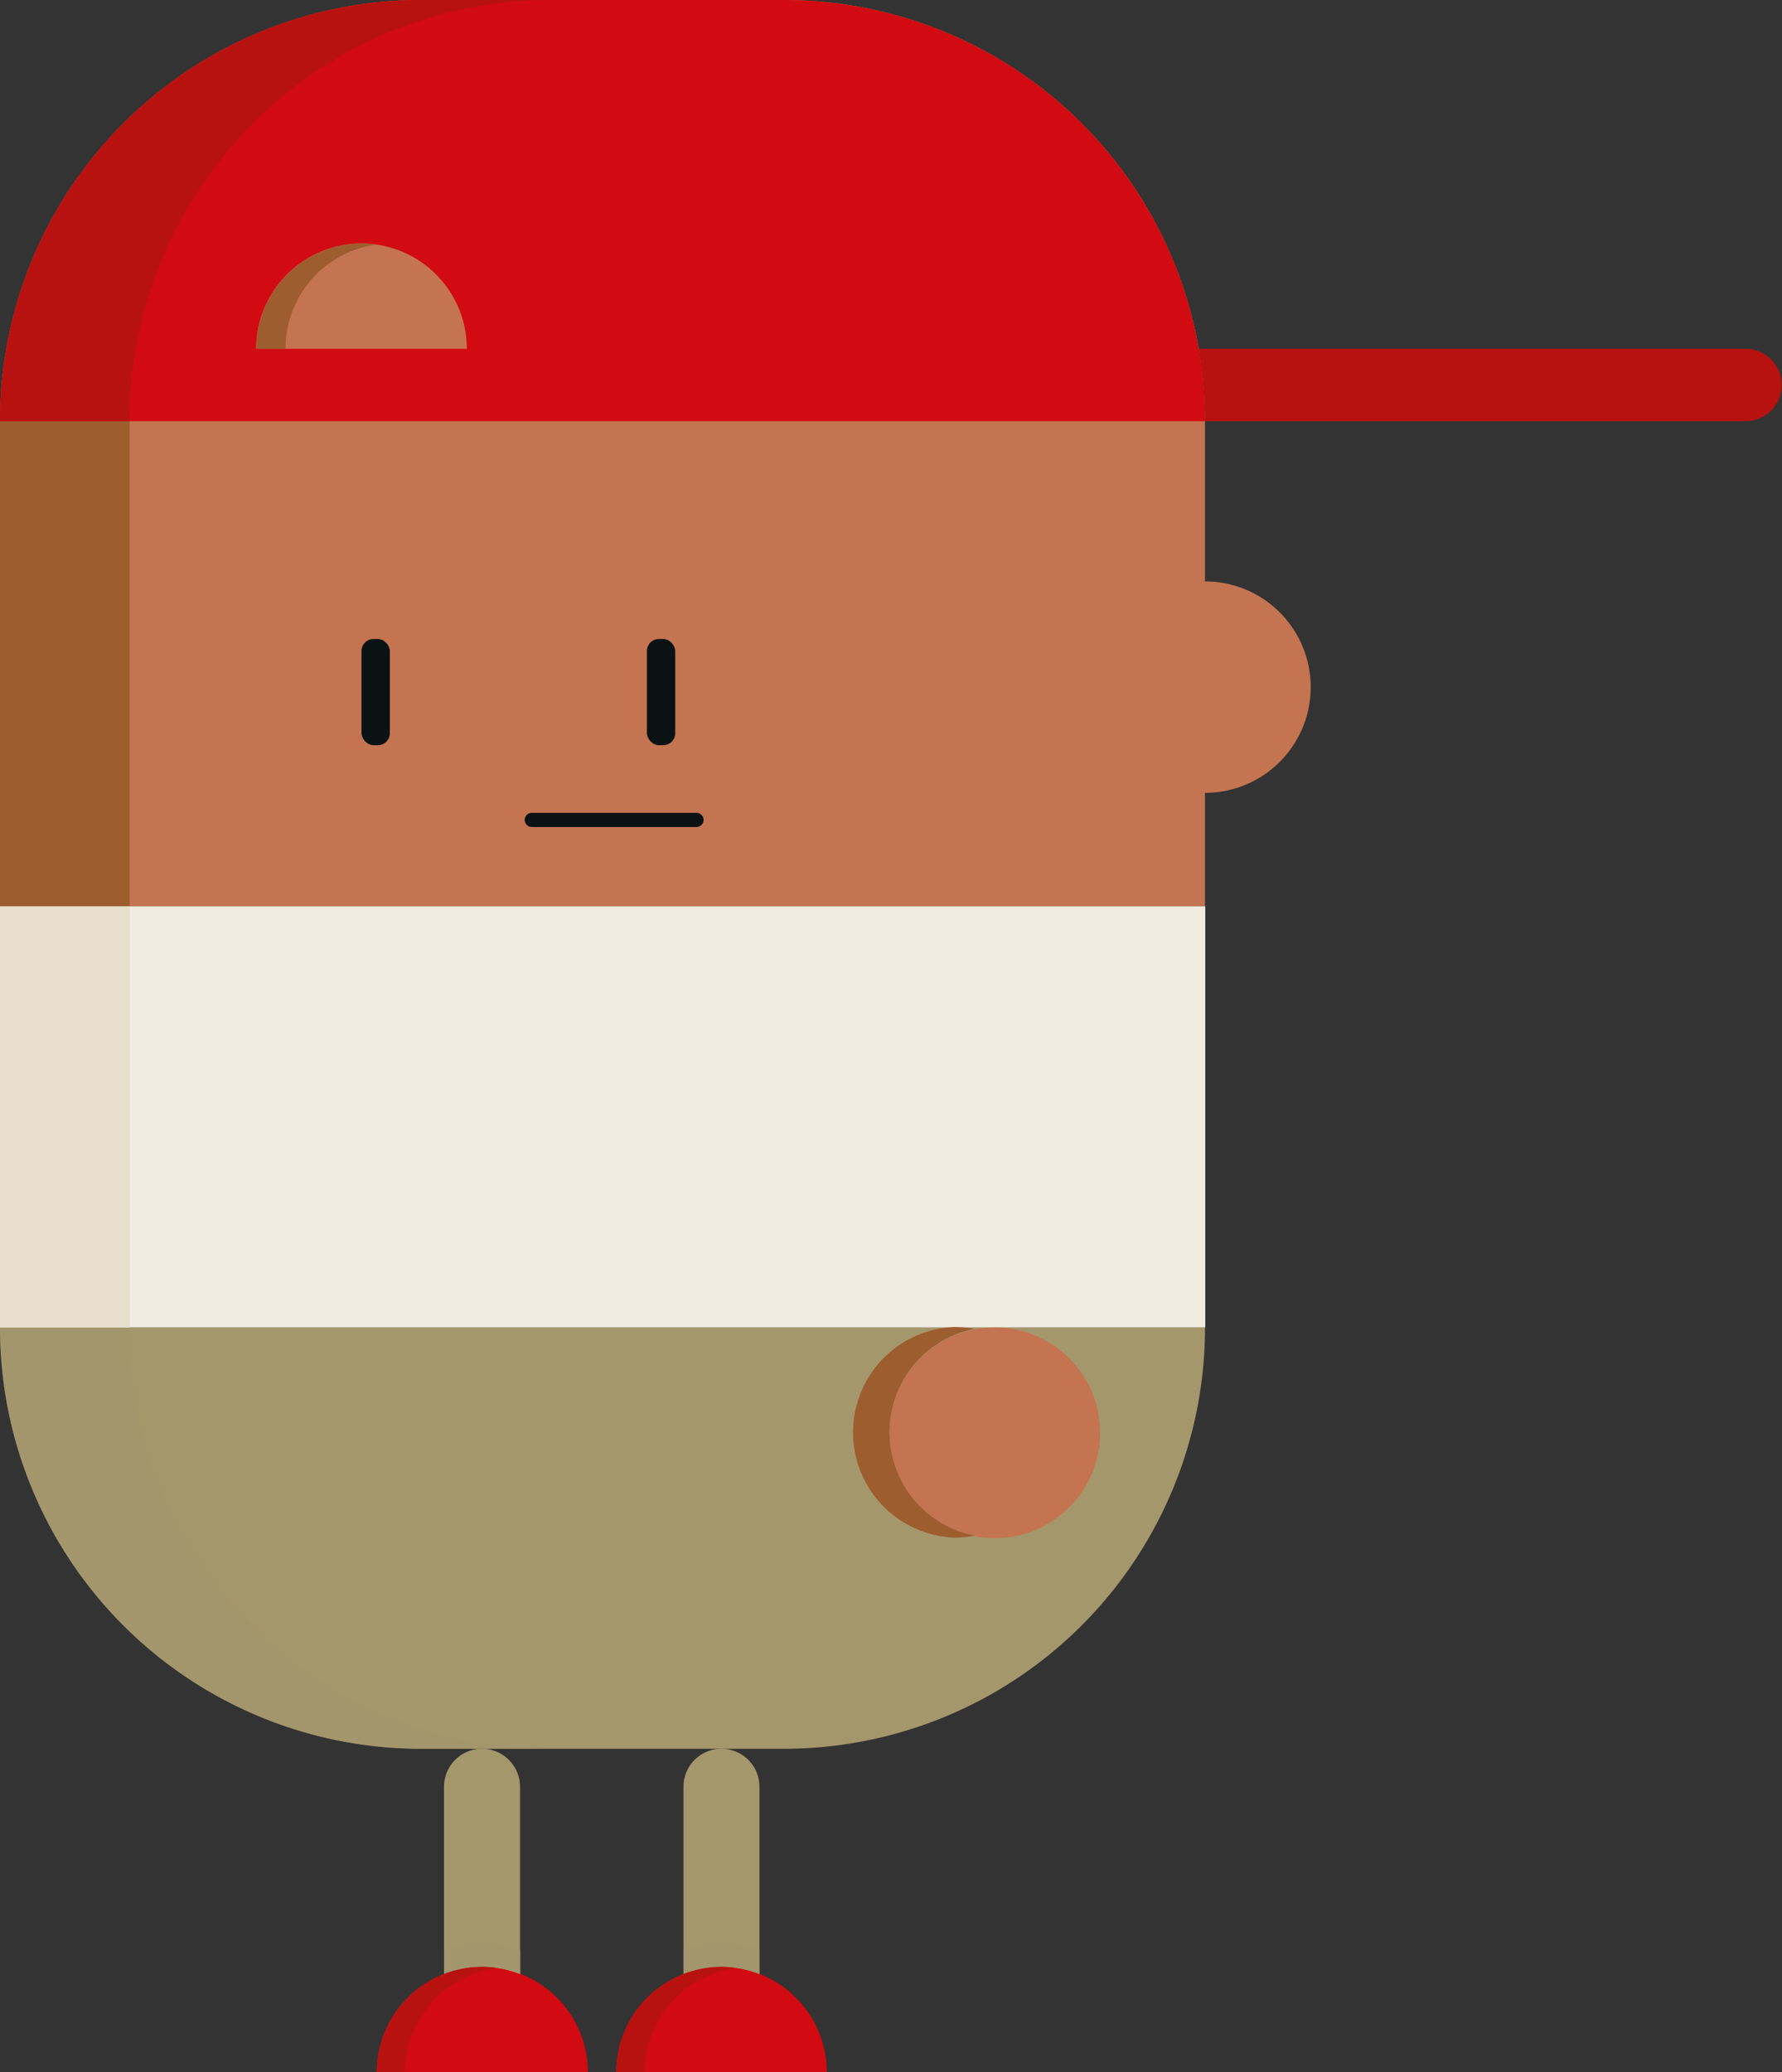 <svg xmlns="http://www.w3.org/2000/svg" viewBox="0 0 125.7 146.13"><rect x="0" y="0" width="125.7" height="146.13" fill="#333333" stroke="none"/><defs><style>.cls-1{isolation:isolate;}.cls-2{fill:#f2ece0;}.cls-3{fill:#c47450;}.cls-4,.cls-7{fill:#a5976c;}.cls-5{fill:#0b1213;}.cls-6{fill:#e8dfce;}.cls-7{opacity:0.5;mix-blend-mode:multiply;}.cls-8{fill:#d20a11;}.cls-9{fill:#b81210;}.cls-10{fill:#9d5d2f;}</style></defs><title>Character 07</title><g class="cls-1"><g id="Layer_2" data-name="Layer 2"><g id="Temp"><rect class="cls-2" y="63.91" width="85.02" height="29.7"/><path class="cls-3" d="M85,41V29.7A29.7,29.7,0,0,0,55.32,0H29.7A29.7,29.7,0,0,0,0,29.7V63.91H85v-8A7.43,7.43,0,1,0,85,41Z"/><path class="cls-4" d="M85,93.62H0a29.7,29.7,0,0,0,29.7,29.7H55.32A29.7,29.7,0,0,0,85,93.62Z"/><rect class="cls-5" x="25.5" y="45.06" width="2" height="7.49" rx="0.85"/><rect class="cls-5" x="45.63" y="45.06" width="2" height="7.49" rx="0.85"/><rect class="cls-6" y="63.91" width="9.14" height="29.7"/><path class="cls-7" d="M9.14,93.62H0a29.7,29.7,0,0,0,29.7,29.7h9.14A29.7,29.7,0,0,1,9.14,93.62Z"/><path class="cls-8" d="M50.89,138.7a7.43,7.43,0,0,0-7.42,7.43H58.32A7.43,7.43,0,0,0,50.89,138.7Z"/><path class="cls-8" d="M34,138.7a7.43,7.43,0,0,0-7.42,7.43H41.47A7.43,7.43,0,0,0,34,138.7Z"/><path class="cls-4" d="M50.89,138.7a7.43,7.43,0,0,1,2.68.51V126a2.68,2.68,0,0,0-5.36,0v13.21A7.51,7.51,0,0,1,50.89,138.7Z"/><path class="cls-4" d="M34,138.7a7.43,7.43,0,0,1,2.68.51V126a2.68,2.68,0,0,0-5.36,0v13.21A7.47,7.47,0,0,1,34,138.7Z"/><path class="cls-9" d="M123.15,24.6H84.57A29.58,29.58,0,0,1,85,29.7h38.13a2.55,2.55,0,0,0,0-5.1Z"/><path class="cls-5" d="M49.63,57.82a.51.51,0,0,1-.5.5H37.51a.51.51,0,0,1-.5-.5.5.5,0,0,1,.5-.5H49.13A.5.5,0,0,1,49.63,57.82Z"/><path class="cls-10" d="M16.83,2.93c.86-.42,1.75-.79,2.66-1.13C18.58,2.14,17.69,2.51,16.83,2.93Z"/><rect class="cls-10" y="29.7" width="9.14" height="34.21"/><path class="cls-8" d="M55.32,0H29.7A29.7,29.7,0,0,0,0,29.7H85A29.7,29.7,0,0,0,55.32,0ZM18.07,24.6a7.43,7.43,0,0,1,14.86,0Z"/><path class="cls-9" d="M29.7,0A29.74,29.74,0,0,0,19.49,1.8c-.91.34-1.8.71-2.66,1.13A29.7,29.7,0,0,0,0,29.7H9.14A29.7,29.7,0,0,1,38.84,0Z"/><circle class="cls-3" cx="70.17" cy="101.04" r="7.43"/><path class="cls-10" d="M62.74,101a7.44,7.44,0,0,1,6-7.29,8.22,8.22,0,0,0-1.41-.13,7.43,7.43,0,0,0,0,14.85,7.33,7.33,0,0,0,1.41-.14A7.44,7.44,0,0,1,62.74,101Z"/><path class="cls-7" d="M53.57,139.21v-1.7a7.22,7.22,0,0,0-2.68-.51,7.3,7.3,0,0,0-2.68.51v1.7a7.51,7.51,0,0,1,2.68-.51A7.43,7.43,0,0,1,53.57,139.21Z"/><path class="cls-7" d="M36.72,139.21v-1.7a7.3,7.3,0,0,0-5.36,0v1.7a7.3,7.3,0,0,1,5.36,0Z"/><path class="cls-9" d="M35,138.78a6.63,6.63,0,0,0-1-.08,7.43,7.43,0,0,0-7.42,7.43h2A7.42,7.42,0,0,1,35,138.78Z"/><path class="cls-9" d="M51.89,138.78a6.53,6.53,0,0,0-1-.08,7.43,7.43,0,0,0-7.42,7.43h2A7.42,7.42,0,0,1,51.89,138.78Z"/><path class="cls-10" d="M26.52,17.25a6.8,6.8,0,0,0-1-.08,7.43,7.43,0,0,0-7.43,7.43h2.05A7.41,7.41,0,0,1,26.52,17.25Z"/></g></g></g></svg>